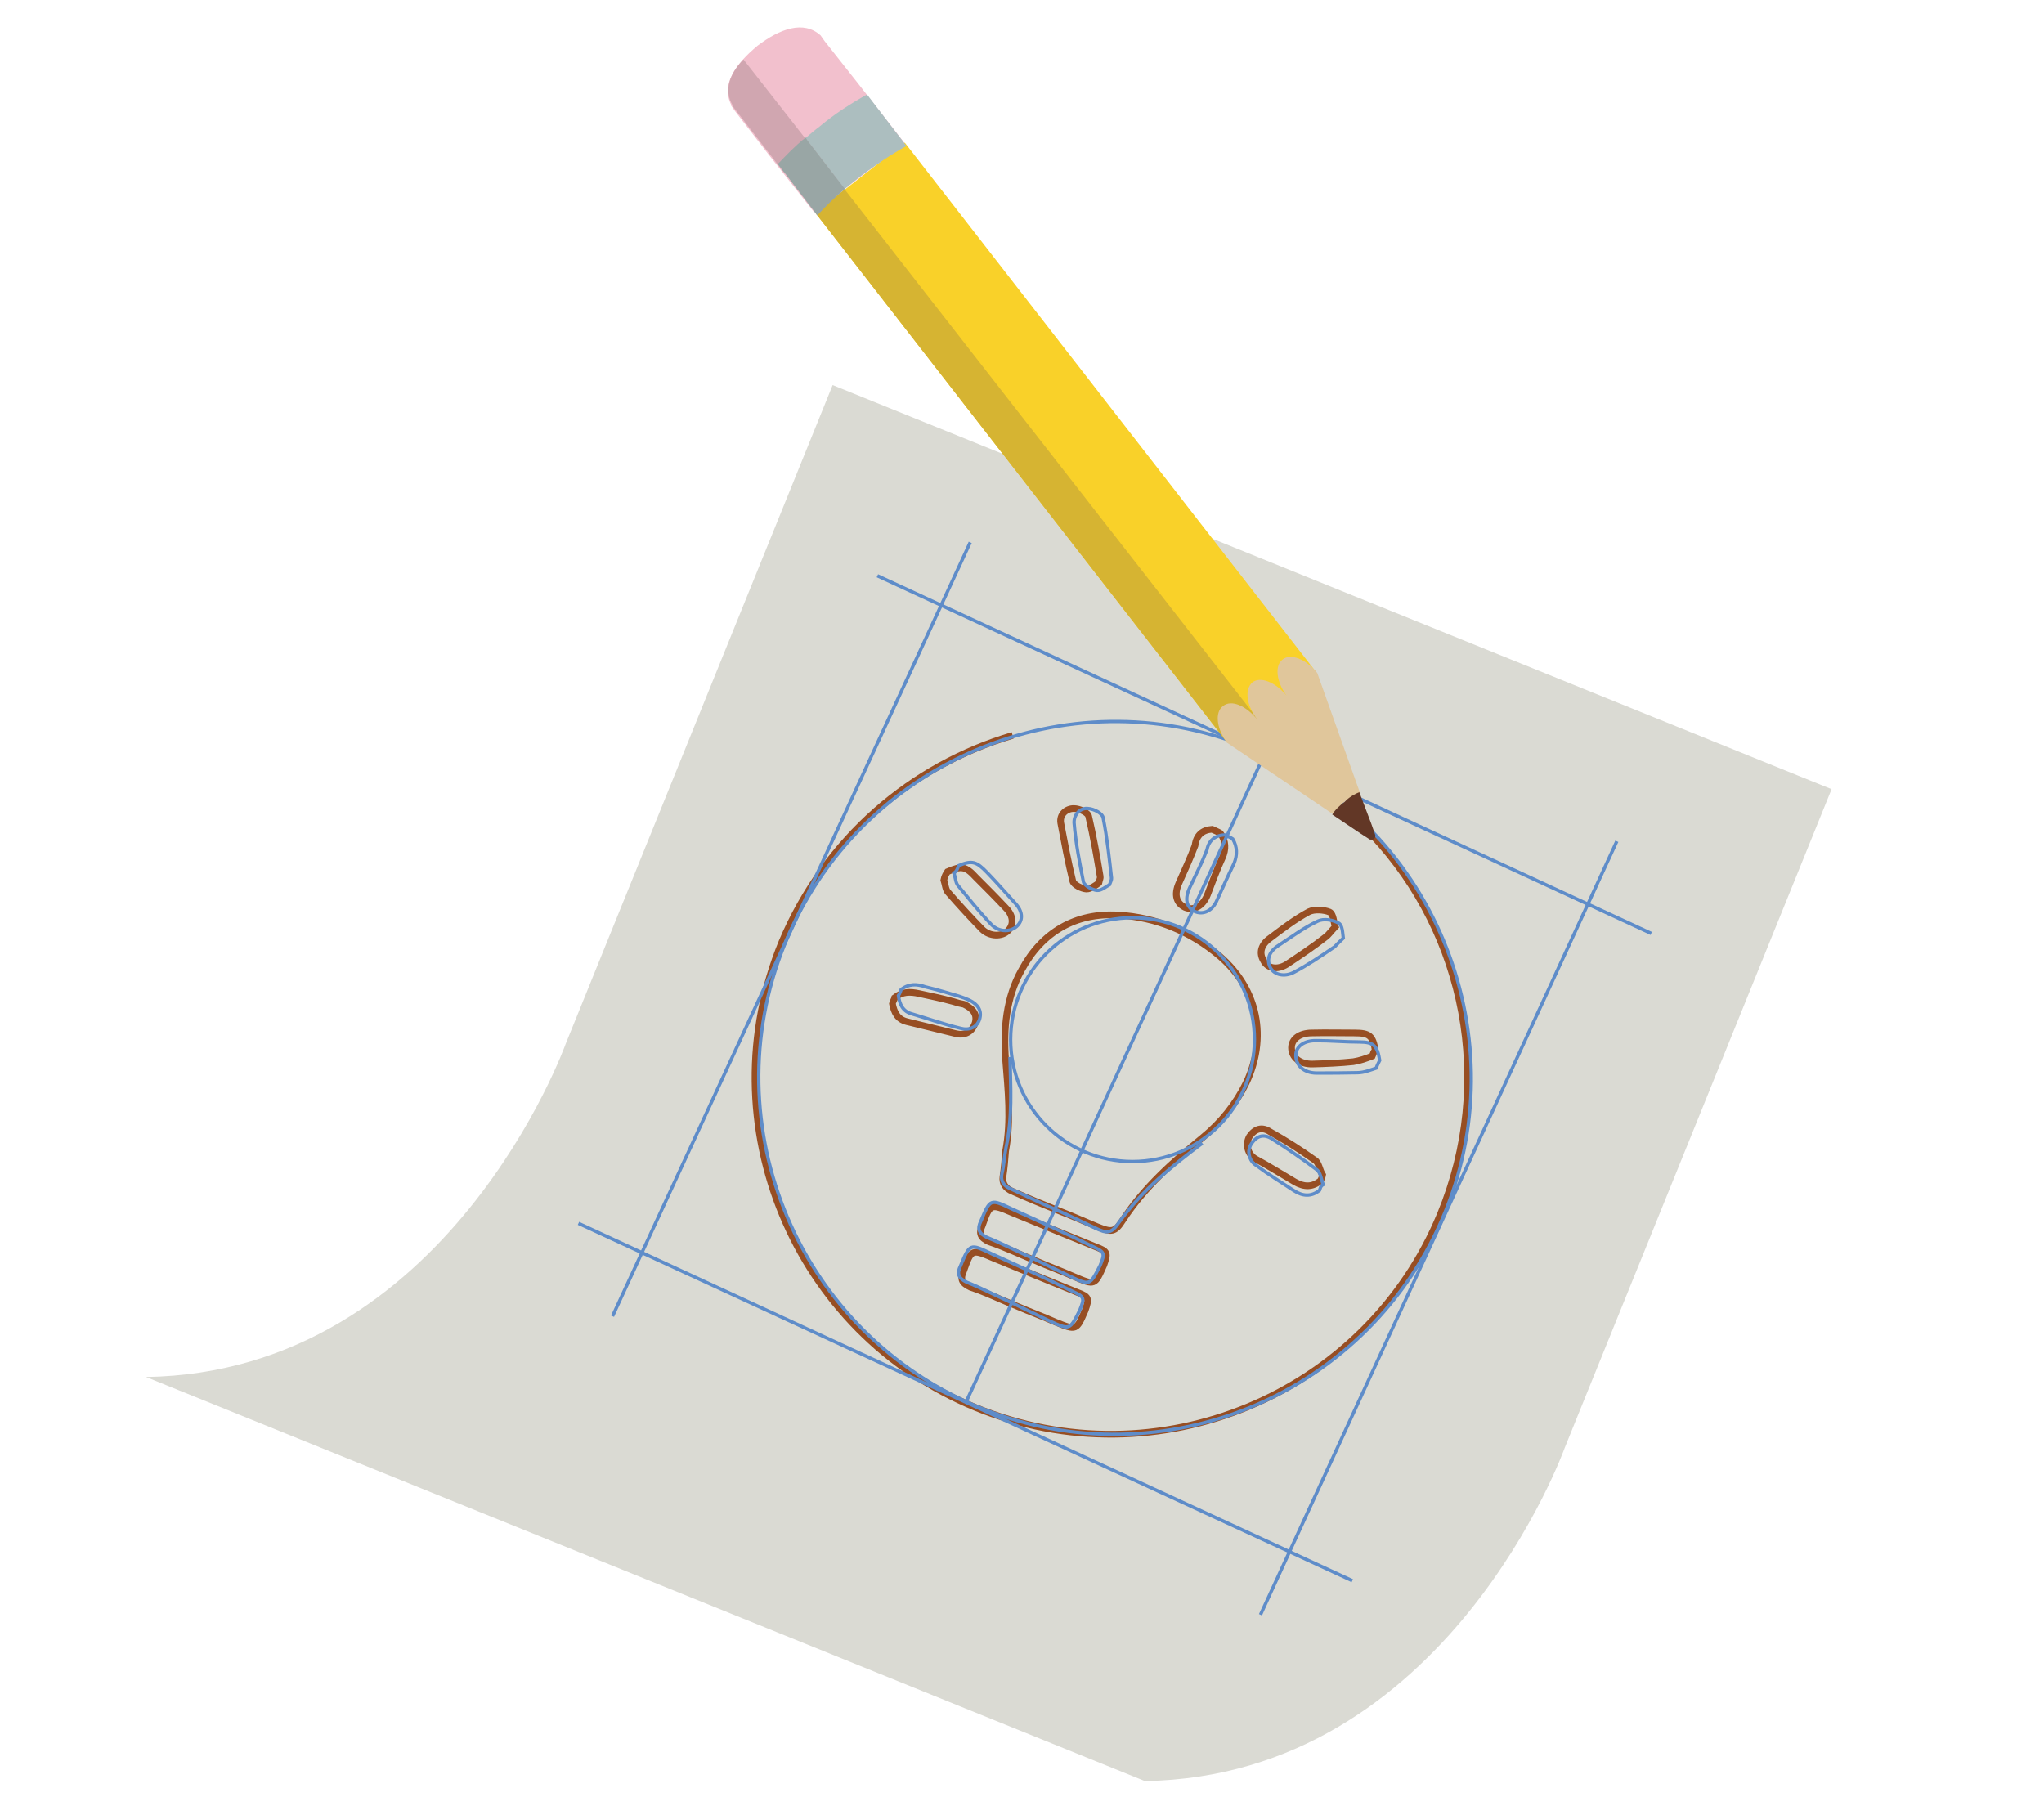 <?xml version="1.0" encoding="utf-8"?>
<!-- Generator: Adobe Illustrator 18.1.1, SVG Export Plug-In . SVG Version: 6.00 Build 0)  -->
<svg version="1.1" id="Layer_2" xmlns="http://www.w3.org/2000/svg" xmlns:xlink="http://www.w3.org/1999/xlink" x="0px" y="0px"
	 viewBox="0 299 612 543.5" enable-background="new 0 299 612 543.5" xml:space="preserve">
<g>
	<path fill="#DADAD3" d="M43.7,711.3c90.5-1.4,125.7-99.8,125.7-99.8l79.9-197.2l299.1,121l-79.9,197.2c0,0-35.1,98.3-125.7,99.8
		L43.7,711.3z"/>
	<g>
		<path fill="none" stroke="#974E23" stroke-width="2" stroke-miterlimit="10" d="M362.9,547.3c0.8,0.4,1.7,0.7,2.5,1.2
			c1.7,2.4,1.7,4.8,0.6,7.3c-1.7,3.7-3.1,7.5-4.5,11.2c-1.4,3.4-4.1,4.8-6.7,3.7c-2.5-1.2-3.4-3.7-1.8-7.3c1.7-3.8,3.4-7.5,4.8-11.2
			C358.2,549.1,360,547.5,362.9,547.3z M283.7,560c4.1-1.8,5.4-1.7,8.5,1.7c3,3,6,6,8.9,9.1c2.4,2.4,2.5,5.1,0.7,6.9
			c-1.8,1.8-5.4,1.8-7.7-0.4c-3.6-3.7-6.9-7.3-10.3-11.2c-0.7-0.8-0.8-2.4-1.2-3.6C282.8,561.4,283.3,560.6,283.7,560z M286.2,608.5
			c-4.9-1.2-9.8-2.4-14.7-3.6c-2.8-0.7-3.8-2.8-4.3-5.4c0.1-0.6,0.6-1.2,0.7-1.8c2.3-1.8,4.5-1.8,7.3-1.2c3.6,0.8,6.7,1.4,10.3,2.4
			c1.2,0.4,2,0.6,3.1,0.8c2.5,1.2,4.1,2.8,3.4,5.5C291.1,608.2,288.6,609.1,286.2,608.5z M321.5,541.1c1.7,0,4.4,1.2,4.5,2.5
			c1.4,6,2.4,11.8,3.4,17.8c0.1,0.6-0.1,0.7-0.4,2c-0.8,0.6-2.4,1.8-3.7,1.8c-1.4-0.1-3.8-1.2-4.1-2.4c-1.4-5.7-2.5-11.6-3.6-17.4
			C317.2,542.9,319.2,541.1,321.5,541.1z M316.1,694.9c-3.8-1.7-7.7-3.1-11.6-4.8c-4.5-1.8-9.2-4.1-14-5.7c-2.5-1.2-3.1-2.4-2-4.8
			c2.4-6.7,2.4-6.7,9.2-3.8c8.3,3.4,16.3,6.7,24.7,10.1c3.7,1.4,3.8,1.8,2.5,5.5C322.3,697.4,322.3,697.4,316.1,694.9z M321.7,681.3
			c-3.8-1.7-7.7-3.1-11.6-4.8c-4.5-1.8-9.2-4.1-14-5.7c-2.5-1.2-3.1-2.4-2-4.8c2.4-6.7,2.4-6.7,9.2-3.8c8.3,3.4,16.3,6.7,24.7,10.1
			c3.7,1.4,3.8,1.8,2.5,5.5C327.8,683.9,327.8,683.9,321.7,681.3z M373.1,623.3c-3.1,6.3-7.5,11.8-13,16.3
			c-8.9,7.3-17.4,14.8-23.9,24.7c-2.4,3.8-3.4,3.7-7.7,2c-4.1-1.7-7.9-3.4-11.8-4.9c-4.5-1.8-9.1-3.7-13.6-5.7
			c-2-0.8-3.1-2.4-2.8-4.4c0.4-2.5,0.6-5.1,0.8-7.7c1.7-9.1,0.7-18.2,0-27.2c-0.7-9.3,0.1-18.7,4.8-27C312,578.1,322,572.2,335,573
			c11.2,0.7,21.5,4.9,30.2,12.3C376.8,595.3,379.5,609.8,373.1,623.3z M397,579.5c-3.8,3-7.9,5.7-11.8,8.3c-2.8,1.7-5.7,1.2-6.9-1.2
			c-1.4-2.3-0.7-4.8,2-6.7c3.7-2.8,7.5-5.7,11.6-7.9c1.7-0.8,4.4-0.6,6.2,0.1c1.2,0.6,1.2,3.1,1.7,4.4
			C398.3,578.1,397.7,579,397,579.5z M395.4,652.5c-2.4,2-4.9,2-7.7,0.4c-4.1-2.4-7.9-4.8-11.8-6.9c-2.4-1.4-3.1-4.4-1.8-6.7
			c1.7-2.4,3.8-3,6.2-1.4c4.5,2.5,9.2,5.5,13.4,8.5c1.2,0.7,1.4,3,2.3,4.4C395.9,651.4,395.7,651.9,395.4,652.5z M410.9,615.2
			c-1.8,0.7-3.7,1.4-5.7,1.7c-3.8,0.4-8.1,0.6-12.2,0.7c-3.8,0.1-6.3-2-6.3-4.9c0-2.5,2.3-4.4,6.1-4.4c4.3-0.1,8.5,0,12.8,0
			c4.4,0,5.5,0.8,6.2,5.4C411.2,613.8,411.2,614.6,410.9,615.2z"/>
	</g>
	<g>
		<path fill="none" stroke="#974E23" stroke-width="2" stroke-miterlimit="10" d="M303.2,519.2c-30.2,8.9-56,30.8-69.1,61.9
			c-22.4,54.5,3.6,116.9,57.9,139.3c54.5,22.4,116.9-3.6,139.3-57.9c16.3-39.6,7.3-83.7-20.2-113.2"/>
	</g>
	<path fill="none" stroke="#5E8CC9" stroke-miterlimit="10" d="M242.9,526.2"/>
	<path fill="none" stroke="#5E8CC9" stroke-miterlimit="10" d="M242.9,526.2"/>
	<g>
		<g>
			<path fill="none" stroke="#5E8CC9" stroke-miterlimit="10" d="M366.7,549c0.8,0.4,1.7,0.7,2.4,1.2c1.4,2.4,1.4,4.8,0.4,7.3
				c-1.8,3.7-3.4,7.3-5.1,11c-1.4,3.4-4.3,4.5-6.7,3.4c-2.5-1.2-3.1-3.8-1.4-7.3c1.8-3.8,3.6-7.3,5.1-11.2
				C361.9,550.7,363.8,549.1,366.7,549z M287,558.2c4.1-1.7,5.4-1.2,8.5,2c3,3.1,5.7,6.2,8.5,9.3c2.3,2.5,2.4,5.1,0.4,6.9
				c-2,1.8-5.5,1.7-7.7-0.7c-3.6-3.8-6.7-7.7-9.9-11.6c-0.7-0.8-0.7-2.4-1.2-3.7C286.4,560,286.8,558.9,287,558.2z M287.6,606.9
				c-4.9-1.2-9.5-2.8-14.5-4.3c-2.8-0.7-3.8-3-4.1-5.5c0.4-0.6,0.6-1.2,0.8-1.8c2.3-1.8,4.8-1.7,7.3-0.8c3.4,0.8,6.7,1.8,10.1,2.8
				c1.2,0.4,2,0.7,3.1,1.2c2.4,1.2,3.8,3,3,5.7C292.5,606.7,290.1,607.6,287.6,606.9z M325.8,541.1c1.7,0.1,4.3,1.4,4.5,2.8
				c1.2,6,1.8,11.8,2.5,18c0,0.6-0.1,0.7-0.6,2c-0.8,0.4-2.4,1.8-3.7,1.7c-1.4-0.1-3.8-1.4-4.1-2.5c-1.2-6-2.3-11.6-2.8-17.7
				C321.5,542.8,323.5,540.8,325.8,541.1z M314.2,694.5c-3.8-1.8-7.5-3.6-11.2-5.4c-4.5-2-9.1-4.4-13.6-6.2c-2.4-1.2-3-2.5-1.8-4.9
				c2.8-6.7,2.8-6.7,9.3-3.6c8.1,3.7,16.2,7.3,24.1,11.2c3.7,1.7,3.8,2,2.3,5.7C320.3,697.3,320.3,697.3,314.2,694.5z M320.3,681.1
				c-3.8-1.8-7.5-3.6-11.2-5.4c-4.5-2-9.1-4.4-13.6-6.2c-2.4-1.2-3-2.5-1.8-4.9c2.8-6.7,2.8-6.7,9.3-3.6c8.1,3.7,16.2,7.3,24.1,11.2
				c3.7,1.7,3.8,2,2.3,5.7C326.3,684,326.3,684,320.3,681.1z M360,641.3c-9.2,6.9-18,14.1-24.8,23.5c-2.5,3.7-3.6,3.7-7.7,1.7
				c-3.8-1.8-7.7-3.7-11.6-5.4c-4.5-2-8.9-4.1-13.4-6.2c-2-0.8-3-2.4-2.5-4.5c0.6-2.5,0.7-5.1,1.2-7.7c2-9.1,1.4-18,1.2-27.2
				 M399.6,582.5c-4.1,2.8-8.1,5.5-12.3,7.7c-2.8,1.4-5.7,0.7-6.9-1.4c-1.2-2.3-0.6-4.8,2.4-6.7c3.8-2.5,7.7-5.4,11.8-7.3
				c1.7-0.8,4.4-0.4,6.2,0.6c1.2,0.6,1.2,3.1,1.4,4.5C400.9,581.1,400.2,581.9,399.6,582.5z M395.1,655.4c-2.5,2-5.1,1.8-7.7,0.1
				c-3.8-2.5-7.7-4.9-11.2-7.5c-2.3-1.4-3-4.5-1.4-6.7c1.7-2.4,3.8-2.8,6.2-1.2c4.4,2.8,9.1,6,13.2,9.1c1.2,0.8,1.4,3,2,4.5
				C395.4,654.1,395.3,654.8,395.1,655.4z M412.1,618.8c-1.8,0.6-3.7,1.4-5.7,1.4c-4.1,0.1-8.1,0.1-12.2,0.1c-3.8,0-6.3-2.3-6.2-5.4
				c0-2.5,2.4-4.4,6.2-4.3c4.3,0,8.5,0.4,12.8,0.4c4.4,0,5.4,1.2,6.1,5.5C412.6,617.6,412.2,618.2,412.1,618.8z"/>
		</g>
		<g>
			<path fill="none" stroke="#5E8CC9" stroke-miterlimit="10" d="M378.6,524.9c-53.4-24.8-116.9-1.2-141.6,52.1
				c-24.7,53.4-1.2,116.9,52.1,141.6c53.4,24.8,116.9,1.2,141.6-52.1C455.3,613.3,432.1,549.7,378.6,524.9z"/>
		</g>
		<line fill="none" stroke="#5E8CC9" stroke-miterlimit="10" x1="262.7" y1="471.4" x2="494.4" y2="578.5"/>
		<line fill="none" stroke="#5E8CC9" stroke-miterlimit="10" x1="378.6" y1="524.9" x2="289.2" y2="718.9"/>
		<line fill="none" stroke="#5E8CC9" stroke-miterlimit="10" x1="484.1" y1="550.9" x2="377.4" y2="782.5"/>
		<path fill="none" stroke="#5E8CC9" stroke-miterlimit="10" d="M236.9,577.2"/>
		<line fill="none" stroke="#5E8CC9" stroke-miterlimit="10" x1="404.9" y1="772.3" x2="173.2" y2="665.3"/>
		<line fill="none" stroke="#5E8CC9" stroke-miterlimit="10" x1="183.4" y1="693.1" x2="290.5" y2="461.4"/>
		<path fill="none" stroke="#5E8CC9" stroke-miterlimit="10" d="M236.9,577.2"/>
		<circle fill="none" stroke="#5E8CC9" stroke-miterlimit="10" cx="339.1" cy="610.3" r="36.5"/>
	</g>
	<g>
		<polyline fill="#F9D129" points="244.1,362.7 367.4,521.3 394.1,500.3 270.9,341.7 244.1,362.7 		"/>
		<path fill="#F2C0CD" d="M226.8,312.7c6.7-5.1,13.8-7.7,18.9-3.1l0,0l1.2,1.7l10.1,12.8l13.8,17.7l-27,20.8L230,345.1l-9.9-12.8
			l-1.2-1.7l0.1-0.1C215.8,324.4,220.1,318.3,226.8,312.7"/>
		<path fill="#D0A6B0" d="M222.6,316.8l18.4,23.5l-6.3,10.3l-15.4-19.9l0.1-0.1C216.5,325.8,218.7,320.9,222.6,316.8"/>
		<polyline fill="#D6B432" points="252.9,355.7 376.5,514.2 367.4,521.3 244.1,362.7 252.9,355.7 		"/>
		<path fill="#E0C69B" d="M375,503.3c2.4-1.8,6.9-0.1,10.3,4.1c-3.1-4.1-3.8-9.1-1.2-11c2.4-1.8,6.9-0.1,10.3,4.1l12.8,35.9
			c-1.7,0.6-3.1,1.4-4.5,2.5c-1.4,1.2-2.5,2.4-3.7,3.8l-31.6-21.3l0,0c-3.1-4.1-3.8-9.1-1.2-11c2.5-2,6.9-0.1,10.3,4.1
			C373.1,510.1,372.6,505.4,375,503.3z"/>
		<path fill="#623726" d="M407,536.2l3.6,9.5l1.2,3.4c0,0.6-0.1,0.8-0.4,1.2c-0.4,0.1-0.7,0.1-1.2,0.1l-2.8-1.8l-8.5-5.7
			c0.8-1.4,2.3-2.8,3.7-3.8C403.9,537.7,405.7,536.7,407,536.2z"/>
		<path fill="#ACBEBF" d="M259.6,327.3L259.6,327.3l11.8,15.4l0,0c-4.5,2.5-9.3,5.7-14.1,9.3c-1.4,1.2-3,2.4-4.4,3.6l-11.1-14.4
			l-0.7-0.8c1.4-1.2,2.8-2.4,4.4-3.6C249.9,333.1,254.9,329.9,259.6,327.3z"/>
		<path fill="#99A6A5" d="M241.8,341.1l11.2,14.5c-3.1,2.5-6,5.4-8.3,7.9l0,0l-11.8-15.4l0,0c2.4-2.5,5.1-5.4,8.3-7.9L241.8,341.1z"
			/>
	</g>
</g>
<rect y="299" fill="none" width="612" height="543.5"/>
</svg>

